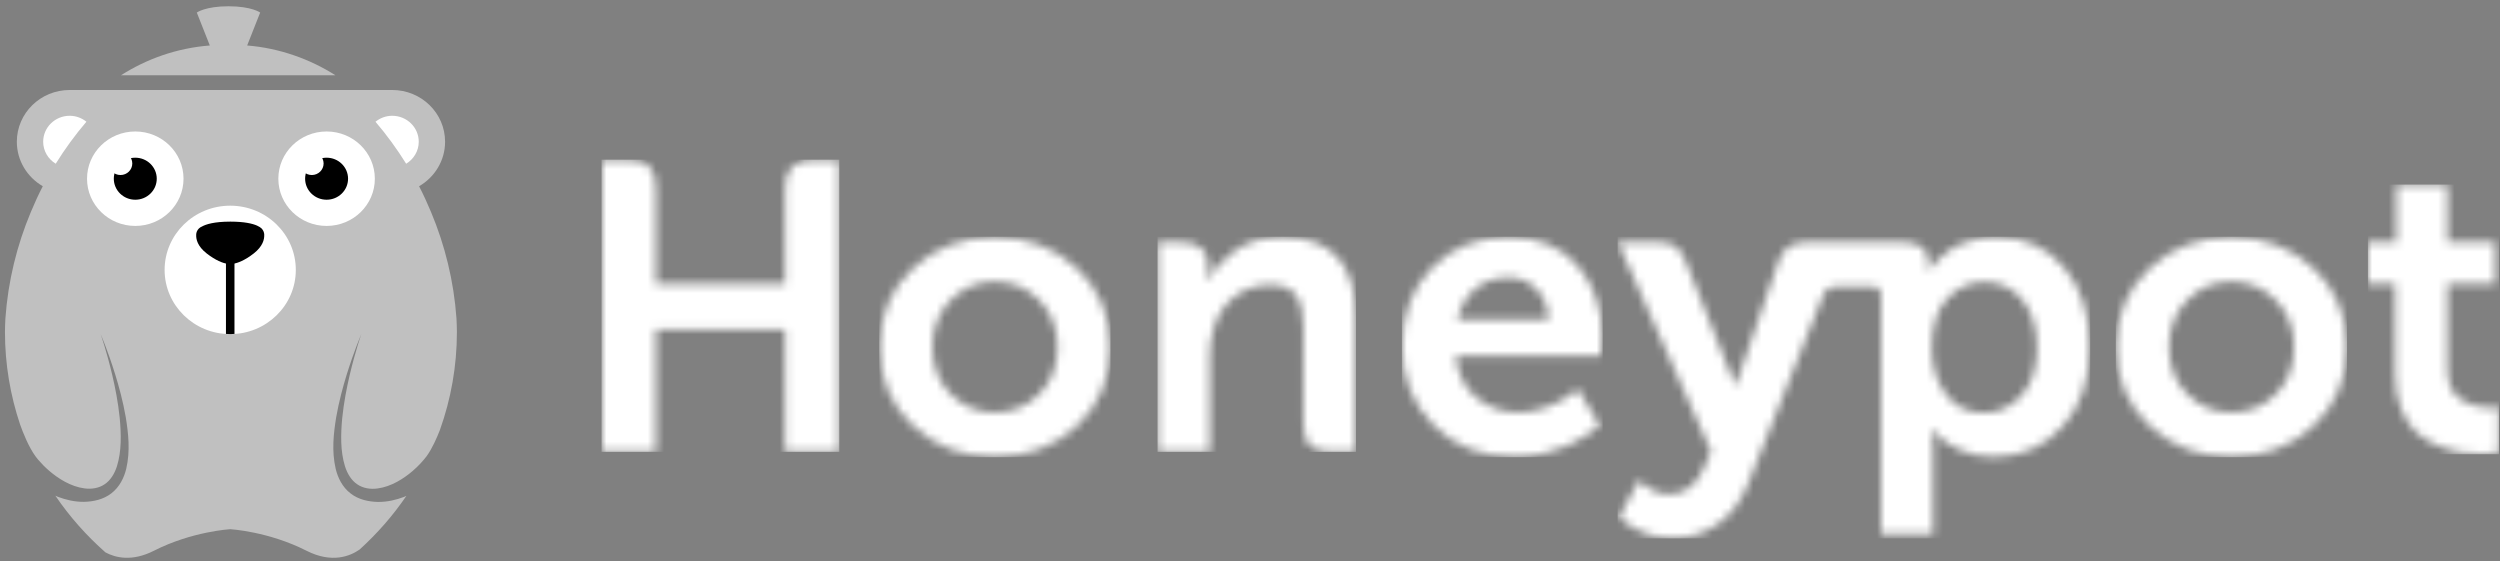 <svg width="303" height="68" viewBox="0 0 303 68" fill="none" xmlns="http://www.w3.org/2000/svg">
<rect x="0" y="0" width="303" height="68" fill="#808080" stroke="none"/>
<mask id="mask0" mask-type="alpha" maskUnits="userSpaceOnUse" x="106" y="28" width="29" height="28">
<path fill-rule="evenodd" clip-rule="evenodd" d="M125.968 47.761C127.435 46.285 128.169 44.381 128.169 42.055C128.169 39.761 127.427 37.87 125.944 36.373C124.459 34.878 122.669 34.13 120.568 34.13C118.468 34.13 116.684 34.878 115.216 36.373C113.75 37.87 113.017 39.761 113.017 42.055C113.017 44.381 113.75 46.285 115.216 47.761C116.684 49.242 118.468 49.98 120.568 49.98C122.701 49.98 124.501 49.242 125.968 47.761ZM120.568 28.748C124.501 28.748 127.819 30.003 130.52 32.51C133.219 35.02 134.569 38.201 134.569 42.055C134.569 45.91 133.227 49.091 130.545 51.6C127.86 54.109 124.535 55.364 120.568 55.364C116.633 55.364 113.325 54.109 110.641 51.6C107.957 49.091 106.615 45.91 106.615 42.055C106.615 38.201 107.957 35.02 110.641 32.51C113.325 30.003 116.633 28.748 120.568 28.748Z" fill="white"/>
</mask>
<g mask="url(#mask0)">
<path fill-rule="evenodd" clip-rule="evenodd" d="M106.562 55.413H134.587V28.69H106.562V55.413Z" fill="white"/>
</g>
<mask id="mask1" mask-type="alpha" maskUnits="userSpaceOnUse" x="196" y="28" width="58" height="38">
<path fill-rule="evenodd" clip-rule="evenodd" d="M245.035 47.911C246.268 46.499 246.885 44.581 246.885 42.156C246.885 39.761 246.303 37.836 245.135 36.373C243.967 34.913 242.435 34.18 240.534 34.18C238.734 34.18 237.217 34.854 235.983 36.2C234.75 37.545 234.133 39.548 234.133 42.205C234.133 44.332 234.684 46.168 235.784 47.713C236.884 49.258 238.434 50.031 240.436 50.031C242.267 50.031 243.801 49.325 245.035 47.911ZM241.935 28.748C245.368 28.748 248.118 29.977 250.187 32.436C252.252 34.895 253.286 38.102 253.286 42.055C253.286 46.042 252.186 49.258 249.986 51.698C247.786 54.141 244.985 55.364 241.585 55.364C240.085 55.364 238.725 55.079 237.509 54.515C236.29 53.952 235.451 53.403 234.983 52.87L234.283 52.023H234.184C234.251 52.62 234.283 53.353 234.283 54.216V64.733H227.983V35.825C227.983 35.094 227.614 34.729 226.882 34.729H222.481C221.749 34.729 221.266 35.028 221.033 35.627L211.881 58.603C211.013 60.795 209.762 62.447 208.131 63.561C206.495 64.674 204.68 65.231 202.679 65.231C201.478 65.231 200.345 65.015 199.279 64.583C198.211 64.15 197.445 63.718 196.978 63.287L196.229 62.639L198.677 58.154C199.711 59.317 200.927 59.898 202.328 59.898C204.229 59.898 205.629 58.819 206.53 56.659L207.38 54.714L196.075 29.345H200.978C201.879 29.345 202.579 29.529 203.079 29.894C203.579 30.259 203.996 30.875 204.33 31.738L210.331 46.811L215.388 32.157L215.532 31.738C216.065 30.145 217.197 29.345 218.932 29.345H230.533C232.666 29.345 233.732 30.16 233.732 31.788V32.784H233.833C233.9 32.685 233.992 32.545 234.108 32.361C234.224 32.18 234.515 31.855 234.983 31.389C235.451 30.925 235.959 30.518 236.509 30.168C237.059 29.82 237.825 29.495 238.808 29.196C239.792 28.898 240.834 28.748 241.935 28.748Z" fill="white"/>
</mask>
<g mask="url(#mask1)">
<path fill-rule="evenodd" clip-rule="evenodd" d="M196.054 65.255H253.331V28.69H196.054V65.255Z" fill="white"/>
</g>
<mask id="mask2" mask-type="alpha" maskUnits="userSpaceOnUse" x="256" y="28" width="29" height="28">
<path fill-rule="evenodd" clip-rule="evenodd" d="M275.84 47.761C277.308 46.285 278.041 44.381 278.041 42.055C278.041 39.761 277.3 37.87 275.816 36.373C274.332 34.878 272.54 34.13 270.441 34.13C268.34 34.13 266.555 34.878 265.09 36.373C263.623 37.87 262.888 39.761 262.888 42.055C262.888 44.381 263.623 46.285 265.09 47.761C266.555 49.242 268.34 49.98 270.441 49.98C272.574 49.98 274.373 49.242 275.84 47.761ZM270.441 28.748C274.373 28.748 277.69 30.003 280.392 32.51C283.092 35.02 284.442 38.201 284.442 42.055C284.442 45.91 283.1 49.091 280.416 51.6C277.733 54.109 274.408 55.364 270.441 55.364C266.506 55.364 263.198 54.109 260.514 51.6C257.83 49.091 256.488 45.91 256.488 42.055C256.488 38.201 257.83 35.02 260.514 32.51C263.198 30.003 266.506 28.748 270.441 28.748Z" fill="white"/>
</mask>
<g mask="url(#mask2)">
<path fill-rule="evenodd" clip-rule="evenodd" d="M256.437 55.413H284.461V28.69H256.437V55.413Z" fill="white"/>
</g>
<mask id="mask3" mask-type="alpha" maskUnits="userSpaceOnUse" x="286" y="22" width="17" height="34">
<path fill-rule="evenodd" clip-rule="evenodd" d="M301.693 49.431L302.842 49.333V54.863C302.311 54.964 301.659 55.015 300.893 55.015C300.025 55.015 299.194 54.956 298.392 54.839C297.593 54.724 296.676 54.466 295.642 54.067C294.608 53.667 293.717 53.145 292.966 52.498C292.217 51.85 291.582 50.92 291.066 49.706C290.55 48.494 290.291 47.073 290.291 45.444V34.38H286.99V29.345H290.441V22.419H296.642V29.345H302.444V34.38H296.642V44.647C296.642 46.475 297.168 47.729 298.218 48.411C299.269 49.091 300.426 49.431 301.693 49.431Z" fill="white"/>
</mask>
<g mask="url(#mask3)">
<path fill-rule="evenodd" clip-rule="evenodd" d="M286.99 55.054H302.88V22.369H286.99V55.054Z" fill="white"/>
</g>
<mask id="mask4" mask-type="alpha" maskUnits="userSpaceOnUse" x="72" y="19" width="30" height="36">
<path fill-rule="evenodd" clip-rule="evenodd" d="M95.145 22.768C95.145 20.509 96.278 19.377 98.546 19.377H101.696V54.765H95.145V39.913H79.492V54.765H72.941V19.377H76.091C77.292 19.377 78.159 19.651 78.692 20.2C79.225 20.749 79.492 21.604 79.492 22.768V34.38H95.145V22.768Z" fill="white"/>
</mask>
<g mask="url(#mask4)">
<path fill-rule="evenodd" clip-rule="evenodd" d="M72.904 54.767H101.723V19.352H72.904V54.767Z" fill="white"/>
</g>
<mask id="mask5" mask-type="alpha" maskUnits="userSpaceOnUse" x="169" y="28" width="26" height="28">
<path fill-rule="evenodd" clip-rule="evenodd" d="M176.627 38.765H187.677C187.644 37.27 187.169 36.042 186.253 35.078C185.335 34.114 184.21 33.632 182.877 33.632C181.243 33.632 179.883 34.089 178.801 35.004C177.717 35.918 176.993 37.172 176.627 38.765ZM182.877 28.748C186.41 28.748 189.179 29.886 191.176 32.162C193.181 34.439 194.18 37.321 194.18 40.809L194.031 43.152H176.426C176.659 45.313 177.493 46.989 178.927 48.184C180.359 49.381 182.077 49.98 184.077 49.98C185.278 49.98 186.478 49.74 187.677 49.258C188.878 48.776 189.76 48.302 190.326 47.836L191.229 47.138L193.877 51.525C193.78 51.625 193.63 51.767 193.427 51.949C193.229 52.132 192.788 52.439 192.104 52.87C191.42 53.302 190.711 53.686 189.979 54.016C189.244 54.349 188.303 54.657 187.153 54.938C186.003 55.221 184.827 55.364 183.627 55.364C179.527 55.364 176.217 54.075 173.701 51.501C171.184 48.925 169.924 45.777 169.924 42.055C169.924 38.136 171.125 34.937 173.526 32.462C175.927 29.987 179.043 28.748 182.877 28.748Z" fill="white"/>
</mask>
<g mask="url(#mask5)">
<path fill-rule="evenodd" clip-rule="evenodd" d="M169.907 55.413H194.248V28.69H169.907V55.413Z" fill="white"/>
</g>
<mask id="mask6" mask-type="alpha" maskUnits="userSpaceOnUse" x="140" y="28" width="25" height="27">
<path fill-rule="evenodd" clip-rule="evenodd" d="M155.423 28.748C161.357 28.748 164.325 31.972 164.325 38.416V54.765H161.374C160.173 54.765 159.306 54.498 158.773 53.968C158.24 53.435 157.974 52.572 157.974 51.376V39.713C157.974 38.019 157.681 36.73 157.098 35.85C156.515 34.971 155.473 34.529 153.973 34.529C152.305 34.529 150.864 35.004 149.647 35.949C148.429 36.898 147.588 38.152 147.122 39.713C146.788 40.71 146.622 41.839 146.622 43.102V54.765H140.321V29.345H143.071C145.304 29.345 146.421 30.294 146.421 32.188V32.934L146.322 34.031H146.421C147.122 32.635 148.221 31.407 149.721 30.342C151.222 29.279 153.123 28.748 155.423 28.748Z" fill="white"/>
</mask>
<g mask="url(#mask6)">
<path fill-rule="evenodd" clip-rule="evenodd" d="M140.293 54.767H164.345V28.69H140.293V54.767Z" fill="white"/>
</g>
<path fill-rule="evenodd" clip-rule="evenodd" d="M55.326 38.608C55.004 34.069 53.933 29.736 52.247 25.711C51.8 24.645 51.325 23.593 50.794 22.574C52.678 21.481 53.945 19.477 53.945 17.179C53.945 13.714 51.076 10.906 47.537 10.906H8.447C4.908 10.906 2.04 13.714 2.04 17.179C2.04 19.475 3.305 21.478 5.186 22.571C4.654 23.59 4.18 24.642 3.733 25.708C2.046 29.733 0.975 34.067 0.653 38.608C0.628 39.148 0.601 39.688 0.601 40.234C0.601 44.158 1.253 47.931 2.44 51.465C2.794 52.461 3.475 54.174 4.309 55.318C4.4 55.436 4.486 55.55 4.59 55.674C4.602 55.688 4.614 55.704 4.627 55.718C4.997 56.153 5.445 56.619 5.985 57.081C6.529 57.544 7.16 58.007 7.878 58.393C8.588 58.778 9.416 59.089 10.233 59.192C11.088 59.312 11.99 59.168 12.678 58.695C13.38 58.233 13.882 57.426 14.173 56.513C14.752 54.663 14.688 52.568 14.511 50.672C14.317 48.761 13.963 46.985 13.611 45.476C12.899 42.456 12.199 40.495 12.199 40.495C12.199 40.495 13.035 42.401 13.964 45.384C14.424 46.876 14.907 48.638 15.244 50.577C15.554 52.511 15.805 54.642 15.299 56.82C15.039 57.89 14.496 59.019 13.509 59.782C12.521 60.557 11.286 60.797 10.177 60.824C9.009 60.831 7.972 60.571 7.031 60.22C6.917 60.177 6.819 60.121 6.708 60.075C8.427 62.613 10.475 64.915 12.777 66.947C14.006 67.608 16.007 68.096 18.658 66.749C23.28 64.4 27.902 64.139 27.902 64.139C27.902 64.139 32.524 64.4 37.146 66.749C40.251 68.328 42.466 67.388 43.588 66.601C45.725 64.659 47.637 62.483 49.257 60.096C49.153 60.139 49.062 60.191 48.956 60.231C48.015 60.582 46.978 60.843 45.81 60.835C44.701 60.809 43.465 60.569 42.477 59.793C41.49 59.03 40.948 57.901 40.688 56.831C40.182 54.653 40.432 52.522 40.743 50.588C41.08 48.65 41.563 46.888 42.022 45.395C42.952 42.413 43.788 40.506 43.788 40.506C43.788 40.506 43.088 42.467 42.375 45.487C42.024 46.996 41.67 48.772 41.476 50.683C41.299 52.579 41.235 54.675 41.814 56.524C42.105 57.437 42.606 58.245 43.309 58.706C43.997 59.179 44.899 59.323 45.754 59.203C46.571 59.1 47.399 58.789 48.109 58.405C48.827 58.018 49.458 57.556 50.002 57.093C50.735 56.465 51.29 55.836 51.716 55.281C52.381 54.355 52.946 53.076 53.324 52.097C54.65 48.383 55.377 44.392 55.377 40.234C55.377 39.688 55.351 39.148 55.326 38.608Z" fill="white" fill-opacity="0.5"/>
<path fill-rule="evenodd" clip-rule="evenodd" d="M22.243 21.659C22.243 24.821 19.625 27.383 16.396 27.383C13.166 27.383 10.548 24.821 10.548 21.659C10.548 18.498 13.166 15.935 16.396 15.935C19.625 15.935 22.243 18.498 22.243 21.659Z" fill="white"/>
<path fill-rule="evenodd" clip-rule="evenodd" d="M18.998 21.659C18.998 23.066 17.833 24.207 16.396 24.207C14.959 24.207 13.793 23.066 13.793 21.659C13.793 20.253 14.959 19.112 16.396 19.112C17.833 19.112 18.998 20.253 18.998 21.659Z" fill="black"/>
<path fill-rule="evenodd" clip-rule="evenodd" d="M8.447 14.032C6.672 14.032 5.233 15.441 5.233 17.178C5.233 18.306 5.843 19.287 6.753 19.843C7.865 18.054 9.107 16.352 10.473 14.753C9.918 14.309 9.219 14.032 8.447 14.032Z" fill="white"/>
<path fill-rule="evenodd" clip-rule="evenodd" d="M47.537 14.032C46.763 14.032 46.063 14.31 45.508 14.756C46.874 16.354 48.115 18.057 49.227 19.845C50.139 19.29 50.752 18.307 50.752 17.178C50.752 15.441 49.312 14.032 47.537 14.032Z" fill="white"/>
<path fill-rule="evenodd" clip-rule="evenodd" d="M16.034 19.814C16.034 20.587 15.394 21.213 14.605 21.213C13.816 21.213 13.177 20.587 13.177 19.814C13.177 19.042 13.816 18.416 14.605 18.416C15.394 18.416 16.034 19.042 16.034 19.814Z" fill="white"/>
<path fill-rule="evenodd" clip-rule="evenodd" d="M45.431 21.659C45.431 24.821 42.812 27.383 39.583 27.383C36.353 27.383 33.735 24.821 33.735 21.659C33.735 18.498 36.353 15.935 39.583 15.935C42.812 15.935 45.431 18.498 45.431 21.659Z" fill="white"/>
<path fill-rule="evenodd" clip-rule="evenodd" d="M42.185 21.659C42.185 23.066 41.02 24.207 39.583 24.207C38.145 24.207 36.98 23.066 36.98 21.659C36.98 20.253 38.145 19.112 39.583 19.112C41.02 19.112 42.185 20.253 42.185 21.659Z" fill="black"/>
<path fill-rule="evenodd" clip-rule="evenodd" d="M39.221 19.814C39.221 20.587 38.581 21.213 37.792 21.213C37.003 21.213 36.364 20.587 36.364 19.814C36.364 19.042 37.003 18.416 37.792 18.416C38.581 18.416 39.221 19.042 39.221 19.814Z" fill="white"/>
<path fill-rule="evenodd" clip-rule="evenodd" d="M35.852 32.712C35.852 37.01 32.293 40.495 27.902 40.495C23.511 40.495 19.951 37.01 19.951 32.712C19.951 28.414 23.511 24.929 27.902 24.929C32.293 24.929 35.852 28.414 35.852 32.712Z" fill="white"/>
<path fill-rule="evenodd" clip-rule="evenodd" d="M27.386 40.469C27.557 40.48 27.727 40.495 27.901 40.495C28.076 40.495 28.246 40.48 28.418 40.469V30.354H27.386V40.469Z" fill="black"/>
<path fill-rule="evenodd" clip-rule="evenodd" d="M32.027 28.462C32.027 28.355 32.006 28.253 31.976 28.155C31.963 28.107 31.953 28.079 31.953 28.079H31.952C31.915 27.983 31.865 27.894 31.803 27.814L31.803 27.813C31.803 27.813 31.336 26.87 27.949 26.861V26.86C27.941 26.86 27.934 26.861 27.925 26.861C27.917 26.861 27.91 26.86 27.902 26.86V26.861C25.931 26.866 24.951 27.187 24.475 27.455C24.187 27.568 23.961 27.794 23.852 28.079H23.85C23.85 28.079 23.838 28.112 23.823 28.168C23.796 28.262 23.777 28.36 23.777 28.462C23.777 28.472 23.779 28.48 23.779 28.489C23.759 28.979 23.923 29.84 25.056 30.723C26.17 31.592 27.026 31.876 27.497 31.97C27.533 31.978 27.569 31.983 27.606 31.988C27.791 32.018 27.901 32.017 27.901 32.017H27.902C27.902 32.017 28.011 32.017 28.196 31.988C28.233 31.983 28.271 31.978 28.308 31.969C28.779 31.875 29.634 31.591 30.747 30.723C31.875 29.843 32.042 28.985 32.024 28.495C32.024 28.484 32.027 28.474 32.027 28.462Z" fill="black"/>
<path d="M14.661 9.123H40.655C37.569 7.159 33.865 5.829 29.956 5.512L31.533 1.521C31.533 1.521 30.505 0.76 27.693 0.76C24.881 0.76 23.852 1.521 23.852 1.521L25.429 5.512C21.383 5.829 17.748 7.159 14.661 9.123Z" fill="white" fill-opacity="0.5"/>
</svg>
